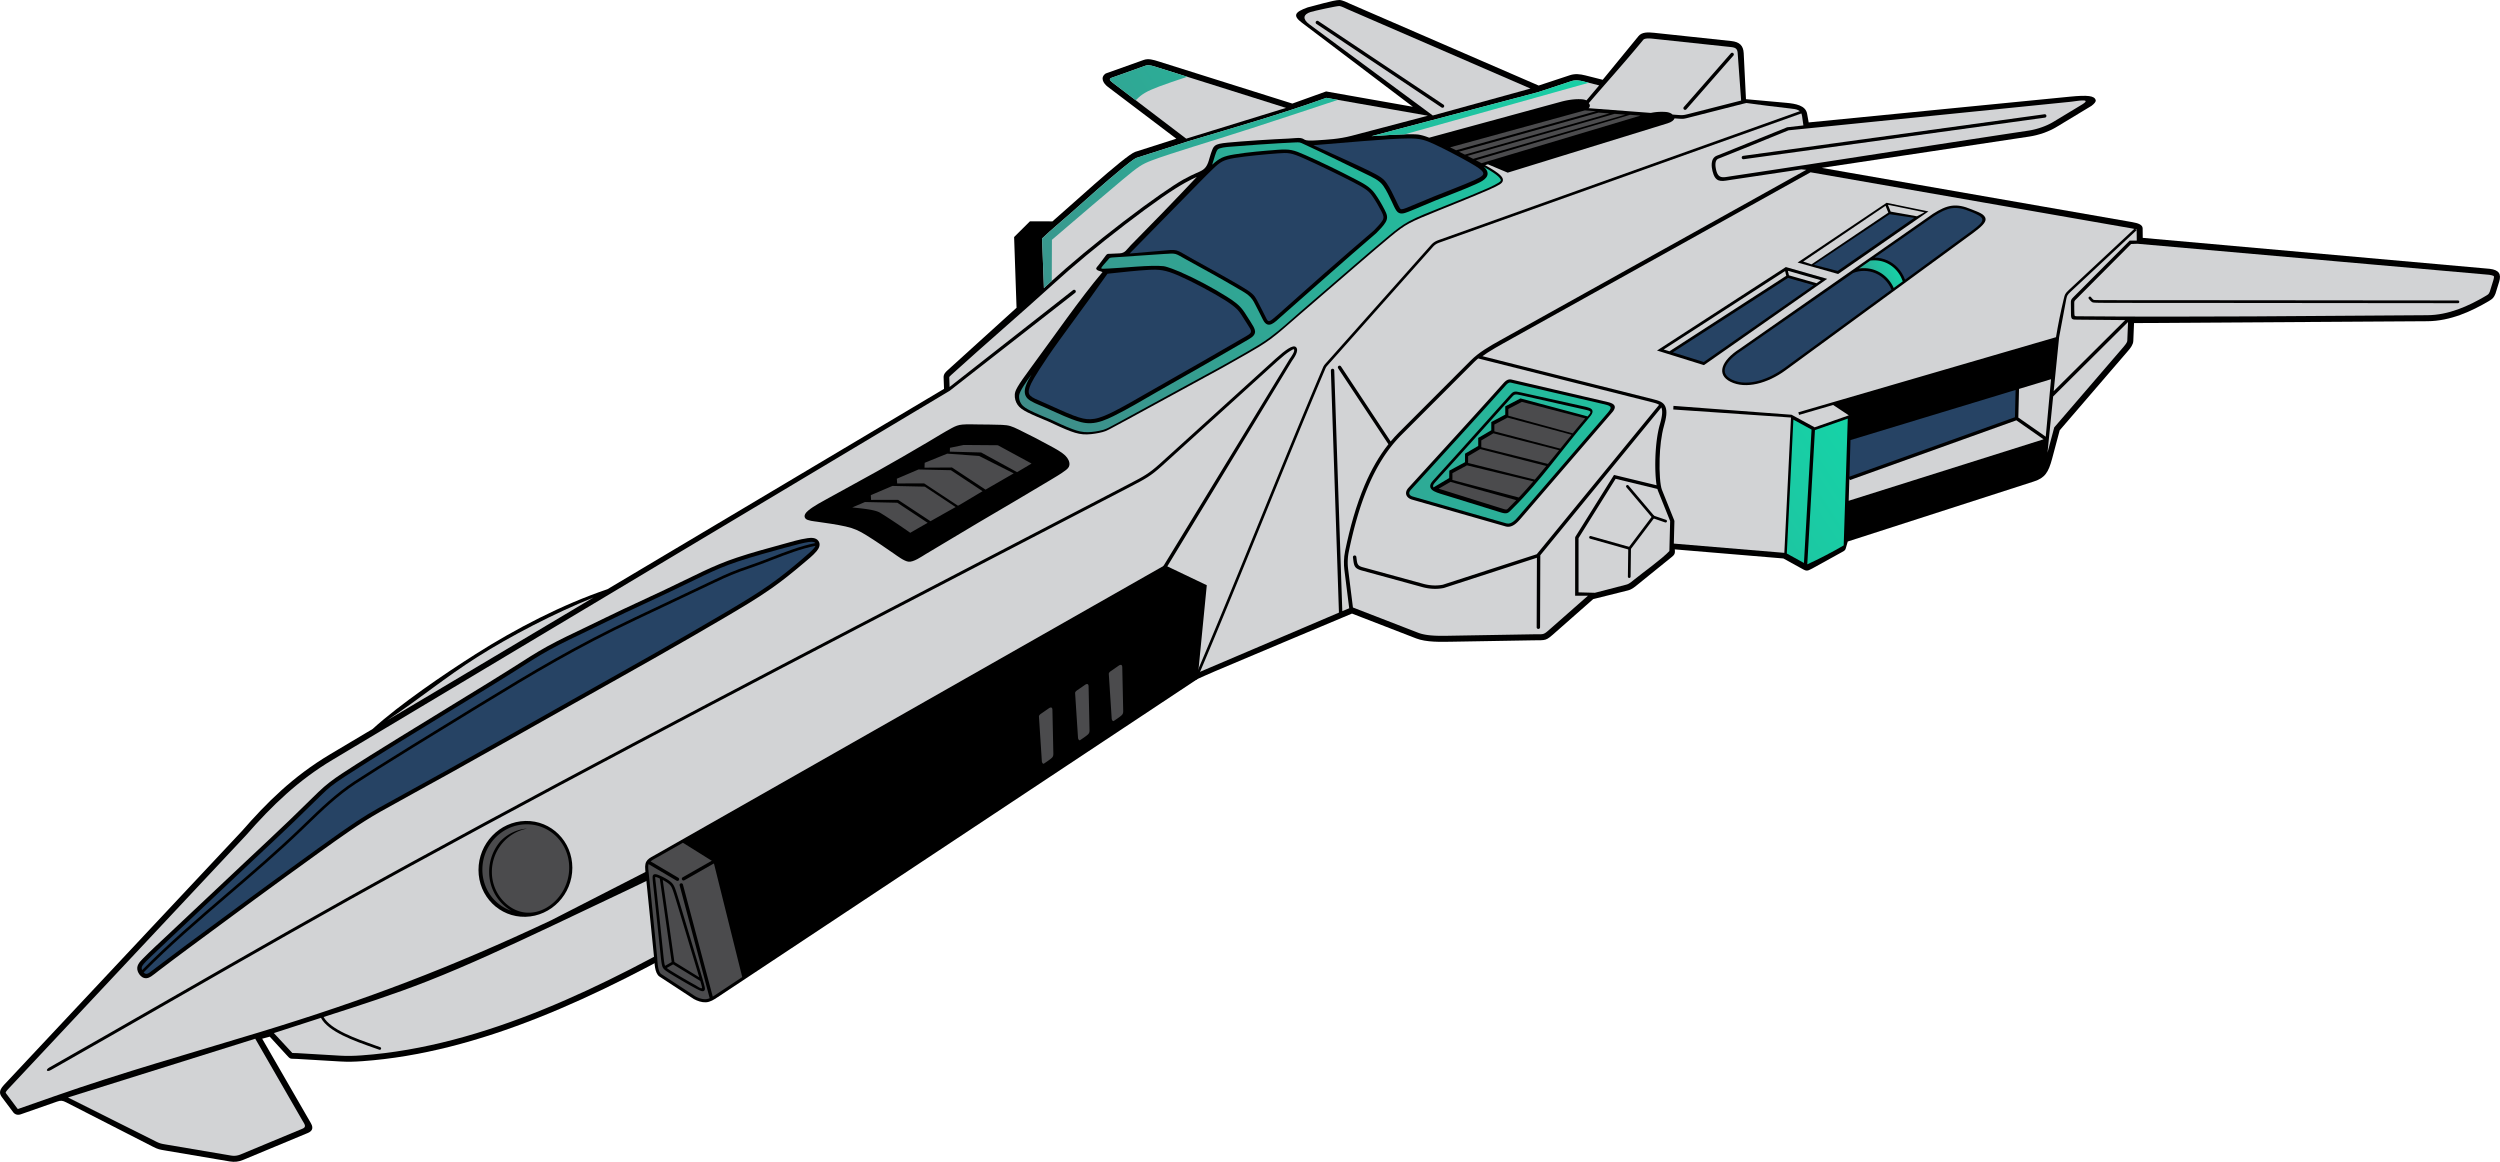 <svg xmlns="http://www.w3.org/2000/svg" xmlns:xlink="http://www.w3.org/1999/xlink" fill-rule="evenodd" class="shipSVG" clip-rule="evenodd" image-rendering="optimizeQuality" shape-rendering="geometricPrecision" text-rendering="geometricPrecision" viewBox="0 0 9312.17 4327.59">
    <defs>
        <style>
            .id5789-5{fill:#264364}.id5789-9{fill:none}.id5789-1{fill:#e6e7e8}.id5789-7{fill:#d2d3d5}.id5789-30,.id5789-8{fill:#4b4b4d}.id5789-0{fill:#000}.id5789-28{fill:#000;fill-rule:nonzero}.id5789-19{fill:url(#id5789-2)}
        </style>
        <linearGradient id="id5789-1" x1="6633.23" x2="7085.95" y1="1238.52" y2="972.99" gradientUnits="userSpaceOnUse">
            <stop offset="0" stop-color="rgb(127,32,90)"/>
            <stop offset="1" stop-color="rgb(15,222,172)"/>
        </linearGradient>
        <linearGradient id="id5789-0" x1="3869.75" x2="3963.74" y1="3253.87" y2="3124.27" gradientUnits="userSpaceOnUse">
            <stop offset="0" stop-color="#f41000"/>
            <stop offset=".651" stop-color="#a38400"/>
            <stop offset="1" stop-color="#51f800"/>
        </linearGradient>
        <linearGradient id="id5789-2" x1="836.06" x2="6586.21" y1="4164.34" y2="394.37" gradientUnits="userSpaceOnUse" xlink:href="#id5789-1"/>
        <linearGradient id="id5789-3" x1="1534.02" x2="3534.31" y1="2820.1" y2="1175.93" gradientUnits="userSpaceOnUse">
            <stop offset="0" stop-color="#fe3b00"/>
            <stop offset=".8" stop-color="#a89900"/>
            <stop offset="1" stop-color="#51f800"/>
        </linearGradient>
        <linearGradient id="id5789-4" x1="6131.01" x2="7433.11" y1="2949.29" y2="1305.74" gradientUnits="userSpaceOnUse">
            <stop offset="0" stop-color="#fe3b00"/>
            <stop offset=".4" stop-color="#a89900"/>
            <stop offset="1" stop-color="#51f800"/>
        </linearGradient>
        <linearGradient id="id5789-5" x1="1798.2" x2="4833.45" y1="1572.31" y2="542.8" gradientUnits="userSpaceOnUse" xlink:href="#id5789-0"/>
        <linearGradient id="id5789-6" x1="3388.22" x2="3821.43" y1="895.51" y2="582.68" gradientUnits="userSpaceOnUse">
            <stop offset="0" stop-color="#f41000"/>
            <stop offset=".478" stop-color="#a38400"/>
            <stop offset="1" stop-color="#51f800"/>
        </linearGradient>
        <linearGradient id="id5789-7" x1="6634.73" x2="7107.95" y1="3003.92" y2="1373.18" gradientUnits="userSpaceOnUse">
            <stop offset="0" stop-color="#fe3b00"/>
            <stop offset=".412" stop-color="#a89900"/>
            <stop offset="1" stop-color="#51f800"/>
        </linearGradient>
        <linearGradient id="id5789-8" x1="6508.57" x2="6916.31" y1="2056.82" y2="1956.83" gradientUnits="userSpaceOnUse">
            <stop offset="0" stop-color="#fe3b00"/>
            <stop offset=".231" stop-color="#a89900"/>
            <stop offset="1" stop-color="#51f800"/>
        </linearGradient>
        <linearGradient id="id5789-9" x1="2530.41" x2="4617.69" y1="2775.54" y2="881.66" gradientUnits="userSpaceOnUse">
            <stop offset="0" stop-color="#fe3b00"/>
            <stop offset=".671" stop-color="#a89900"/>
            <stop offset="1" stop-color="#51f800"/>
        </linearGradient>
        <linearGradient id="id5789-10" x1="4056.37" x2="4283.55" y1="667.9" y2="180.1" gradientUnits="userSpaceOnUse">
            <stop offset="0" stop-color="#f41000"/>
            <stop offset=".451" stop-color="#a38400"/>
            <stop offset="1" stop-color="#51f800"/>
        </linearGradient>
        <linearGradient id="id5789-11" x1="1872.47" x2="4326.46" y1="1328.64" y2="34.23" gradientUnits="userSpaceOnUse">
            <stop offset="0" stop-color="#f41000"/>
            <stop offset=".659" stop-color="#a38400"/>
            <stop offset="1" stop-color="#51f800"/>
        </linearGradient>
        <linearGradient id="id5789-12" x1="4543.11" x2="6849.19" y1="3594.73" y2="440.36" gradientUnits="userSpaceOnUse">
            <stop offset="0" stop-color="#fe3b00"/>
            <stop offset=".451" stop-color="#a89900"/>
            <stop offset="1" stop-color="#51f800"/>
        </linearGradient>
        <linearGradient id="id5789-13" x1="5369.58" x2="6556.4" y1="2285.04" y2="1600.81" gradientUnits="userSpaceOnUse">
            <stop offset="0" stop-color="#fe3b00"/>
            <stop offset=".149" stop-color="#a89900"/>
            <stop offset="1" stop-color="#51f800"/>
        </linearGradient>
        <linearGradient id="id5789-14" x1="4003.34" x2="5694.38" y1="3821.28" y2="546.44" gradientUnits="userSpaceOnUse">
            <stop offset="0" stop-color="#fe3b00"/>
            <stop offset=".659" stop-color="#a89900"/>
            <stop offset="1" stop-color="#51f800"/>
        </linearGradient>
        <linearGradient id="id5789-15" x1="6500.85" x2="7470.34" y1="2553.84" y2="937.61" gradientUnits="userSpaceOnUse" xlink:href="#id5789-13"/>
        <linearGradient id="id5789-16" x1="2100.9" x2="5726.6" y1="3538.65" y2="1535.61" gradientUnits="userSpaceOnUse">
            <stop offset="0" stop-color="#f41000"/>
            <stop offset=".6" stop-color="#a38400"/>
            <stop offset="1" stop-color="#51f800"/>
        </linearGradient>
        <linearGradient id="id5789-17" x1="4698.96" x2="6151.13" y1="2296.77" y2="712.8" gradientUnits="userSpaceOnUse">
            <stop offset="0" stop-color="#fe3b00"/>
            <stop offset=".278" stop-color="#a89900"/>
            <stop offset="1" stop-color="#51f800"/>
        </linearGradient>
        <linearGradient id="id5789-18" x1="3478.57" x2="4013.25" y1="3559.57" y2="2789.13" gradientUnits="userSpaceOnUse" xlink:href="#id5789-0"/>
        <linearGradient id="id5789-19" x1="5021.35" x2="5010.62" y1="3012.22" y2="1935.66" gradientUnits="userSpaceOnUse">
            <stop offset="0" stop-color="#f41000"/>
            <stop offset=".38" stop-color="#a38400"/>
            <stop offset="1" stop-color="#51f800"/>
        </linearGradient>
    </defs>
    <g id="CENTER_CANNON"/>
    <g id="HullBody">
        <path d="M4118.62 273.72l141.57-50.47c17.59-6.27 35.77-.59 56.41 5.9l497.17 156.66 125.76-45.24 323.32 57.19-412.73-312.59c-35.83-27.14-28.2-39.86 20.76-57.64 24.31-5.66 96.93-27.54 117.94-27.54 12.02 0 31.45 10.38 40.19 14.17l702.27 304.46 116.44-38.52c18.73-6.19 37.14-4.42 57.63.75l64.58 16.3L6103.4 134.3c12.21-14.89 34.08-14.68 57.91-12.14l287.11 30.63c31.06 3.31 45.27 16.86 46.65 45.4l8.46 171.26 150.05 13.54c34.98 3.15 71.99 9.88 77.52 40.15l6 32.85 972.83-95.87c66.92-6.59 91.85-3.53 96.25 12.95 1.5 5.63-4.88 12.96-15.65 21.23l-128.71 77.76c-29.24 18.21-68.87 31.55-102.66 36.64l-773.41 116.66 1156.01 201.91c22.57 3.94 39.2 9.5 39.35 23.61l.37 35.12 1292.35 115.28c34.8 4.19 44.05 19.79 35.22 48.25l-13.74 44.26c-5.62 14.12-10.33 19.12-23.4 26.88-65.27 38.78-144.54 75.3-230.15 75.84L7949 1203.47l-2.74 66.52c-.56 13.61-10.09 25.91-18.98 36.24l-255.22 296.61-28.05 105.12c-13.76 51.57-26.84 72.16-67.92 85.41l-693.45 223.69-4.96 17.25c-4.46 15.53-3.13 14.74-17.21 22.52l-109.38 60.4c-22.09 12.19-22.84 10.09-45.28-2.3l-62.87-34.72-404.66-33.87c2.27 16.45-1.91 20.85-12.96 29.79l-122.49 99.07c-12.32 9.97-23.48 20.18-38.97 24.04l-129.39 32.33-140.88 123.98c-36.7 32.62-33.11 28.97-82.89 29.53l-302.49 5.21c-41.65.71-95.35 2.38-133.31-12.32l-238.93-92.5c-165.84 70.09-340.81 142.65-510.44 214.92-50.14 21.36-99.09 44.85-148.11 65.57l-1712.44 896.42c-443.74 255.28-882.55 459.39-1315.15 490.36-29.38 2.1-53.11 2.87-82.38 1.13l-160.54-9.55c-28.67-1.71-23.07 3.45-41.98-17.21l-60.1-65.64-28.26 7.51 181.54 314.89c11.96 20.74 1.75 30.82-11.93 36.51l-240.99 100.3c-15.41 6.41-31.12 8.62-49.19 5.55l-238.5-40.43c-23.41-3.97-27.84-4.21-49-15.02l-321.94-164.65c-13.49-6.95-20.08-7.74-34.18-2.8l-135.04 47.32c-12.06 4.22-22.17.42-28.48-8.02l-40.85-54.61c-8.97-12.01-14.64-23.98 6.94-47.01l886.15-945.4c91.38-104.61 189.36-203.18 329.11-286.36l157.46-93.73c101.82-92.28 267.54-205.26 383.8-278.94 150.74-95.54 321.82-184.4 491.2-241.9l1253.67-746.24-1.56-43.07c-.43-12.18 8.26-20.24 14.53-25.93l257.15-233.04-9.06-263.47 59.04-58.59 83.79.25c43.54-36.61 271.75-247.26 308.49-259.01l152.85-48.91-254.72-192.94c-17.89-13.56-29.83-35.26-8.24-50.02z" class="id5789-0"/>
        <path d="M7032.27 762.8l10.2 25.44 97.85 17.41 28.15-14.8zM6663.58 1025.58l102.39 29.25-.13.47 16.55-11.56-122.84-35.1zM7033.68 792.07l-10.29-25.64-306.72 207.84 30.85 10.43zM6218.39 1308.55l435.14-281.21-4.23-17.8-452.34 292.32zM1441.42 2683.52c132.23-87.93 213.69-158.29 336.77-236.3 122.22-77.46 286.02-162.67 432.57-221.64l-769.34 457.94zM5020.09 34.72c-6.43-2.79-24.76-12.17-31.27-12.32-10.73 0-93.29 18.03-107.3 22.43-27.45 8.62-30.81 26.21-4.39 45.72l459.83 339.67 363.89-100.36L5020.1 34.71zM9041.61 1174.11c78.3-.5 152.67-33.37 218.85-72.7 8.43-5.01 10.2-6.46 13.71-15.13l13.47-43.4c.71-2.3 3.12-11.4 1.77-13.76-1.7-3.02-15.35-5.25-17.59-5.54l-1310.1-115.59-23.67.94-205.8 206.69c-5.94 5.96-5.93 7.15-5.9 14.47.01 5.3-.09 37.11.5 38.85 0 9.05 1.91 9.06 10.65 9.09 434.33 3.89 868.57-1.14 1304.11-3.92z" class="id5789-7"/>
        <path d="M7626.65 1686.07l25.07-93.95 258.56-300.5c4.4-5.11 13.29-15.55 13.58-22.55l2.87-69.61-279 277.3-21.09 209.31zm289.28-493.77l-178.46-1.6c-19.17-.05-23.36-.09-23.36-21.76-.16-12.93-.42-25.87-.44-38.8-.04-11.88-.05-13.8 9.58-23.47l209.51-210.41 26.41-.01-.43-41.56c-1.29-.61-2.94-1.19-4.75-1.74l4.35 4.63-245.91 229.68c-12.19 11.5-12.69 13.63-15.64 26.05l-26.86 143.04-20.2 200.53 266.2-264.57z" class="id5789-7"/>
        <path d="M6234.8 2024.81l411.63 34.46 24.76-504.02-438.44-29.94.67-13.49 439.98 33.07 85.82 46.81 127.44-44.59-58.34-38.61-126.99 37.02-2.82-9.74 959.81-279.77c7.73-46.71 17.25-94.44 29.27-144.08 3.68-15.56 4.31-18.22 19.32-32.39l242.99-226.93c-3.64-.82-7.01-1.44-8.82-1.75L6744.06 641.78l-1146.13 638.07c-19.59 10.91-38.89 21.81-56.85 33.6-6.54 4.3-12.93 8.73-19.12 13.33l634.53 159.94c11.21 2.82 20.67 5.29 28.42 9.15 8.51 4.23 14.77 10 18.54 19.2 3.57 8.68 4.43 19.01 3.22 31.14-1.16 11.6-4.2 24.89-8.55 40.03-10.04 34.92-14.91 80.09-16.21 122.07-1.64 52.83 2.24 100.27 8.46 115.75l46.14 114.69.45 2.51-2.18 83.57zm244.49-724.87c-66.45 42.47-88.37 95.09-32.81 122.41 55.56 27.32 136.52 6.66 204.25-42.93l699.28-511.96c31.74-23.24 46.58-38.82 46.01-50.77-.91-19.35-28.81-27.13-52.85-37.09-56.87-23.57-89.43-17.53-143.34 16.92l-720.54 503.41zm174.93-304.61l151.73 43.36c-152.62 106.54-306.45 214.85-459.07 321.38-58.21-18.23-116.48-36.34-174.73-54.48 159.5-103.1 320.29-207.88 479.86-310.88l2.21.63zm375.15-239.52l153.8 31.67c-112.15 77.71-224.42 155.27-336.45 233.14-50.28-14.33-100.63-28.48-150.95-42.71 110.52-74.17 220.98-148.4 331.53-222.53l2.08.42z" class="id5789-7"/>
        <path d="M5940.86 2208.06l117.54-30.55c11-2.74 21.74-12.79 30.32-19.72 34.79-28.15 101.63-75.5 129.44-105.26l2.91-111.77-45.65-113.49c-.68-1.69-1.33-3.71-1.96-6.02l-155.54-37.71-138.05 220.9v201.97l60.99 1.66z" class="id5789-7"/>
        <path d="M5039.53 2262.82l243.44 94.25c34.83 13.49 87.56 11.46 124.83 10.82l302.49-5.21c43.4-.75 36.08 4.56 68.47-23.94l135.91-119.6h-47.53v-216.51l.97-3.36 143.88-230.22 158.64 38.46c-3.82-23.69-5.81-61.06-4.57-101.06 1.34-42.99 6.34-89.29 16.66-125.2 4.19-14.57 7.09-27.15 8.15-37.79 1.01-10.11.39-18.45-2.32-25.08l-.25-.6-450.81 550.4-.95 268.28a6.349 6.349 0 0 1-6.39 6.29c-3.49-.02-6.31-2.89-6.29-6.39l.92-258.76-346.54 112.53-.72.17c-13.51 2.72-27.03 3.58-40.3 2.9-14.3-.73-28.34-3.22-41.81-7.05l-223.78-61.31c-26.95-7.64-28.13-17.19-31.44-43.97l-.6-4.76c-.42-3.48 2.06-6.66 5.54-7.08 3.48-.42 6.66 2.06 7.08 5.54l.6 4.76c2.55 20.61 3.46 27.96 22.24 33.28l223.78 61.31c12.63 3.59 25.74 5.93 39.02 6.6 12.12.62 24.43-.13 36.67-2.56l349.57-113.51 455.81-556.5a35.37 35.37 0 0 0-3.84-2.21c-6.6-3.29-15.4-5.58-25.84-8.2l-644.08-162.34c-6.06 5.04-11.89 10.29-17.42 15.83l-268.43 268.78c-52.39 52.45-92.35 117.5-123.71 191.02-31.47 73.8-54.29 156.18-72.3 242.99a202.141 202.141 0 0 0-4.16 35.8c-.28 11.08.39 21.45 1.56 30.85l17.84 142.37zm590.76-849l357.58 83.53c20.2 4.72 37.53 12.93 19.63 36.04l-341.48 396.59c-13.5 15.68-32.99 37.96-57.95 30.81l-348.43-99.85c-19.9-5.7-31.45-23.98-12.98-44.27 117.99-129.51 236.55-258.58 353.33-389.14 8.49-9.5 17.66-16.65 30.3-13.7zM7555.81 486.53c31.2-4.7 67.33-16.8 94.42-33.66l103.08-62.27c43.47-26.26-15.91-13.91-43.21-11.22L6662.14 485.44c-86.96 35.22-173.79 71.11-261.07 105.5-7.37 2.9-10.28 9.88-11.04 17.49-.89 8.87.95 18.64 2.49 25.1 7.36 30.78 23.3 28.16 46.31 24.37l8.81-1.41c359.97-53.77 724.71-112.11 1108.18-169.95zM6485.5 374.5l-12.81-175.2c-.92-18.62-8.63-22.3-26.65-24.22l-287.11-30.63c-8.46-.9-31.87-3.67-38.2 4.07-69.27 84.52-135.07 156.58-202.8 235.93 5.22 5.58 5.84 12.49-.48 18.52l231.73 17.61c18.03-3.65 36.27-4.87 54.97-3.56 11.56.81 20.72 4.62 25.74 9.69l16.29 1.24c21.98 1.66 23.94 1.56 45.3-3.9l194.02-49.55zM253.2 4087.94l325.47 162.89c17.44 8.91 23.41 9.63 42.54 12.88l238.49 40.43c13.12 2.22 24.62.94 36.84-4.15l229.59-95.55c17.48-7.28 7.9-17.38-1.28-33.32l-174.08-301.98-697.59 218.8zM5909.48 373.83l47.14-55.78-58.13-14.68c-14.93-3.77-30.17-6.14-45.11-1.2l-124.55 41.2-620.02 163.88c81.65-5.75 156.15-9.61 178.11-5.31 10 1.96 20.34 4.65 36.42 10.95l490.26-133.67c25-6.81 52.56-11.23 78.54-9.42 6.54.46 12.4 1.9 17.34 4.02z" class="id5789-7"/>
        <path d="M3542.99 1396.84c-1.38 1.25-7.27 6.45-7.19 8.52l1.3 36 459.96-360.73c2.76-2.15 6.75-1.66 8.9 1.09 2.15 2.75 1.66 6.75-1.09 8.9l-467.26 364.91L1240.3 2829.3c-128.27 76.35-226.2 170.23-323.7 281.85l-.53.58-886.14 945.4c-1.99 2.12-8.59 9.56-8.89 12.7.31 1.34 2.73 4.48 3.54 5.57l40.85 54.61c.15.19.49.64.72.75.54.13 1.92-.29 2.4-.46l135.04-47.32c251.14-88.06 507.58-160.21 764.9-238.64 393.83-120.03 711.58-241.01 1084.13-416.25L4199.03 2329.1l604.09-990.88c7.07-9.96 22.27-31.41 16.44-37.21-.98-.97-6.09 1.37-15.72 7.51-11.05 7.04-26.16 19.03-45.55 36.63l-430.19 390.26c-41.99 38.07-63.55 49.3-112.89 74.99l-1.45.76c-153.89 80.13-307.11 159.75-459.74 239.06-750.36 389.91-1486.84 772.62-2221.78 1174.43-299.8 163.91-596.95 334.38-894.77 505.22-147.9 84.83-295.95 169.78-447.64 255.76-15.74 8.93-21.8-.49-5.69-9.61 147.83-83.8 297.91-169.9 447.78-255.86 297.25-170.52 593.82-340.66 894.99-505.31 736.13-402.46 1472.1-784.9 2221.95-1174.55 152.63-79.31 305.85-158.94 459.73-239.06l1.46-.76c48.53-25.27 69.74-36.32 110.54-73.32l430.18-390.26c19.92-18.05 35.54-30.43 47.08-37.78 14.74-9.4 24.56-11.01 29.58-6.02 6.47 6.44 4.55 16.66-.02 26.76-4.28 9.46-10.9 18.81-15.15 24.8l-602.99 993.83-1.84 1.66c-735.15 419.9-1376.86 744.38-2147.45 1106.83-160.57 75.53-312.06 146.79-468.11 208.09-124.38 48.85-252.41 90.2-386.53 133.16 25.97 47.15 119.62 80.18 191.32 105.46l19.62 6.94c2.64.94 4.02 3.86 3.08 6.5-.94 2.64-3.86 4.02-6.5 3.08l-19.58-6.94c-74.06-26.11-170.96-60.29-197.74-111.91l-6.03 1.93c-55.32 17.71-111.7 35.77-169.36 54.81l59.93 64.66c2.26 2.46 5.88 6.84 8.76 9.51 5.47.46 12.72.15 18.03.46l160.54 9.55c26.93 1.6 52.57.81 79.45-1.12 456.95-32.72 914.38-262.39 1305.57-487.43l.78-.43 1713.27-896.84.85-.36c206.94-87.46 413.2-176.55 620.06-264.2l-30.06-901.46c-.11-3.68 2.64-6.78 6.14-6.92 3.5-.14 6.43 2.72 6.54 6.4l29.9 896.68 25.7-10.87-17.91-142.94c-1.22-9.8-1.92-20.74-1.61-32.68.3-11.89 1.62-24.67 4.4-38.08 18.17-87.54 41.22-170.7 73.06-245.37 23.88-56 52.71-107.23 88.12-151.93l-.02-.02-187.27-282.92c-1.93-2.92-1.13-6.87 1.79-8.8 2.92-1.93 6.87-1.13 8.8 1.79l185.09 279.63c9.49-11.38 19.44-22.3 29.87-32.75l268.44-268.77c15.3-15.32 32.67-28.55 51.21-40.73 18.43-12.1 37.9-23.11 57.65-34.1l1141.05-635.42-18.67-1.81-261.49 39.05-8.62 1.37c-29.87 4.91-50.57 8.32-60.68-33.97-1.76-7.39-3.85-18.63-2.78-29.27 1.2-11.92 6.17-23.01 19.05-28.08l20.33-8.01 241.29-97.72 60.7-6.98-4.76-33.87c-3.45-24.58-19.3-26.39-44.21-29.15-54.37-6.02-108.69-13.08-164.32-20.51l-211.5 53.95c-20.69 5.28-20.69 5.94-41.74 4.34l-13.36-1.02c-2.57 6.97-10.64 13.74-25.68 18.39l-595.78 183.86-73.68-31.02-10.49 3.11c7.19 3.98 13.85 7.78 19.78 11.31 44.13 26.27 48.17 37.95 46.15 46.93-2.02 8.98-10.11 15.27-55.13 34.92-45.02 19.64-126.98 52.65-183 75.34-56.02 22.67-86.11 35.03-110.03 47.94-23.91 12.91-41.65 26.38-70.95 50.63-29.31 24.25-70.17 59.28-131.7 112.16-61.53 52.88-143.71 123.61-199.51 172.11-55.8 48.5-85.21 74.78-114.29 96.22-29.08 21.44-57.82 38.06-87.91 55.24-30.09 17.17-61.52 34.91-92.96 52.65-139.22 75.89-278.44 151.79-351.3 191.54-72.87 39.74-79.37 43.33-94.19 47.26-14.82 3.93-37.95 8.2-58.05 8.65-20.1.45-37.17-2.92-60.85-11.68-23.69-8.76-54-22.91-84.32-37.05-28.07-11.67-56.14-23.35-75.56-33.12-19.43-9.76-30.2-17.63-37.61-28.4-7.41-10.78-11.45-24.48-10.44-38.51 1.01-14.03 7.07-28.41 62.48-103.17 78.74-106.25 181.59-255.4 264.32-352.79l-17.45-6.06c-11.89-7.32-4.3-10.57 4.16-21.8l25.53-33.91c5.91-7.21 6.4-5.82 15.86-6.25l35.69-1.66c20.78-.96 25.86-14.28 40.61-29.39 24.27-24.83 71.21-72.21 120.61-123.18 47.33-48.85 96.93-100.98 126.08-132.12-10.62 4.78-24.19 10.98-43.86 21.99-20.65 11.55-47.88 28.34-85.16 54.14-37.95 26.25-86.45 61.95-137.22 100.86-49.39 37.86-100.74 78.6-146.35 116.47-46.45 38.55-87.19 74.3-125.08 108.64-125.23 113.48-248.43 218.95-377.26 335.7zM532.48 3570.5c29.38-30.03 60.6-58.21 91.14-87.04 97.35-91.91 194.86-183.66 292.45-275.33 54.68-51.37 109.68-102.42 163.73-154.47 35.61-34.29 70.65-69.17 106.18-103.54 27.67-26.78 54.91-47.14 86.99-68.25 71.1-46.78 143.61-91.33 215.99-136.09 82.15-50.79 164.56-101.15 246.95-151.55 57.63-35.26 115.35-70.39 172.41-106.59 43.14-27.37 85.85-55.48 130.67-80.09 48.09-26.39 97.88-49.51 147.31-73.25 45.2-21.71 90.15-43.95 135.5-65.38 51.84-24.5 104.05-48.2 155.87-72.75 46.3-21.94 92.19-44.73 138.48-66.69 41.92-19.88 84.32-37.74 128.38-52.4 56.05-18.64 113.08-34.28 170.07-49.76 30.63-8.32 62.3-18.37 93.75-22.73 13.92-1.93 31.06-2.55 40.18 10.38 9.03 12.83 2.56 26.89-6.28 37.57-14.55 17.58-34.87 33.2-52.29 48-37.68 31.99-76.16 63.02-116.65 91.4-56.63 39.71-116.42 74.75-176 109.79-81.29 47.8-162.97 94.92-244.96 141.52-103.14 58.62-206.73 116.43-310.09 174.67-154.3 86.93-308.33 174.33-463.02 260.56-87.05 48.54-174.88 95.67-261.71 144.63-78.44 44.24-151.32 96.96-224.3 149.49-164.44 118.37-327.65 238.42-490.28 359.26-37.6 27.94-75.17 55.93-112.4 84.37-9.15 6.99-17.98 14.56-27.65 20.86-10.52 6.86-22.06 9.53-33.28 2.38-7.53-4.81-13.81-13.67-16.65-22.09-3.08-9.14-2.06-17.84 2.55-26.26 4.22-7.69 10.86-14.4 16.96-20.63zm1424.63-512.55c96.55-2.17 174.81 76 174.81 174.59s-78.26 180.26-174.81 182.43c-96.55 2.16-174.81-76-174.81-174.59 0-98.58 78.26-180.26 174.81-182.43zm1129.26-1202.89c60.32-33.56 121.18-66.11 181.41-99.86 63.56-35.61 126.65-72.14 189.41-109.15 28.97-17.07 58.42-35.65 87.99-51.53 13.97-7.51 24.04-11.75 39.8-13.09 18.84-1.59 39.55-.65 58.5-.42 29.29.36 58.76.42 88.02 1.52 27.25 1.03 37.78 5.51 62.77 17.54 39.41 18.97 78.93 39.64 117.33 60.6 17.77 9.7 44.07 23.33 58.09 38.17 8.28 8.76 15.39 20.91 13.72 33.42-1.22 9.07-7.87 14.7-14.76 19.93-17.29 13.15-38.51 25.32-57.11 36.56-88.9 53.7-178.94 105.8-268.35 158.69-65.17 38.55-130.08 77.48-194.96 116.51-15.31 9.21-45.63 30.69-64.31 28.3-16.46-2.1-41.37-21.24-54.9-30.56-33.27-22.92-66.87-46.25-101.2-67.53-27.53-17.07-46.06-25.91-77.68-33.03-34.83-7.83-71.2-12.64-106.56-17.79-9.98-1.45-36.08-3.55-43.1-11.64-9.42-10.87 2.01-23.22 10.34-30.15 20.4-16.96 52.39-33.61 75.56-46.5z" class="id5789-7"/>
        <path d="M4428.13 525.66l-193.83 62.03c-11.77 4.35-44.54 31.59-54.94 40.05-32.96 26.82-65.17 54.82-97.1 82.85-30.3 26.6-60.39 53.44-90.47 80.3-37.6 33.57-74.37 63-110.26 97.37l6.91 184.75c7.64-7.02 15.4-14.1 23.31-21.27 38.02-34.45 78.9-70.32 125.48-108.99 46.05-38.23 97.51-79.08 146.74-116.81 50.78-38.91 99.46-74.73 137.72-101.21 37.82-26.18 65.18-44.24 85.99-55.89 20.88-11.68 35.19-18.13 46.35-23.13 22.32-9.96 35.99-13.96 45.76-39.35 4.49-11.67 5.97-21.56 10.56-34.23 10.74-29.62 9.7-35.54 61.85-40.77 52.15-5.23 174.91-13.1 226.11-15.1 18.28-.71 36.06-3.43 45.73-2.03 20.72 3.01 4.15 12.59 62.61 8.42 35.87-2.56 79.61-4.07 128.26-16.89L5318.66 431l-378.54-66.54c-170.42 61.31-336.59 108.63-511.84 161.19l-.05-.04-.12.04zM4145.6 308.89l272.86 207.62 371.76-114.62-480.35-151.36c-11.45-3.61-30.18-10.44-42.16-6.17l-124.58 44.41c-11.92 4.25-13.09 8.34 2.47 20.13zM7620.15 1626.69l19.68-214.2-119.24 36.19-2.56 106.68zM6888.59 1782.28l-2.48 83.02 725.75-228.93-101.2-70.69-619.93 222.57z" class="id5789-7"/>
        <path d="M6892.88 1639.22l-4.08 136.26 616.57-221.37 2.44-101.55zM7038.85 797.92l-282.38 188.55 88.64 22.72 285.17-197.72zM6660.13 1035.17l-429.1 277.31 115.22 35.93 409.35-285.96zM7095.96 1041.88l248.72-182.1c55.21-40.42 51.25-48.48-4.9-71.74-55.41-22.97-84.99-15.65-134.52 16.01l-222.5 155.44c33.13.32 63.12 14.28 84.88 36.67 12.44 12.8 22.19 28.36 28.32 45.72zM6484.48 1307.62c-34.33 21.94-95.54 75.8-33.72 106.21 61.33 30.16 144.18-5.14 194.64-42.09l400.02-292.87c-5.65-13.63-13.77-25.91-23.79-36.23-20.15-20.74-48.01-33.57-78.76-33.57-6.9 0-13.74.65-20.41 1.93-6.75 1.3-13.37 3.23-19.74 5.76l-418.24 290.84zM2371.22 2307.76c-110.33 52.14-204.61 101.57-297.06 153.72-92.22 52.03-183.26 107.15-286.9 170.55l-24.82 15.18c-67.76 41.44-147.47 90.2-222.05 136.31-45.49 28.12-90.29 56.01-129.61 80.79-34.38 21.66-64.15 40.67-85.89 54.98-67.48 44.39-124.08 99.09-181.82 154.9l-17.18 16.59c-87.85 84.6-181.36 164.75-274.16 244.28-110.19 94.44-219.39 188.05-316.73 287.08 1.32 1.47 2.74 2.74 4.21 3.67 4.49 2.87 9.32 2.53 16.73-2.3 7.41-4.82 17.4-14.14 139.28-104.69 121.87-90.55 355.62-262.33 490.47-359.39 134.84-97.06 170.77-119.41 225.73-150.39 54.95-30.98 128.95-70.62 261.77-144.67 132.81-74.04 324.47-182.5 462.96-260.53 138.49-78.03 223.82-125.64 310.04-174.64 86.23-49 173.35-99.41 244.76-141.41 71.4-41.98 127.09-75.56 174.98-109.13 47.89-33.57 87.96-67.14 115.53-90.54 27.56-23.41 42.6-36.66 50.41-46.09 2.84-3.43 4.72-6.36 5.83-8.89-54.6 10.84-108.7 31.88-161.83 52.54-28.25 10.98-56.24 21.87-84.18 31.16-25.62 8.53-47.09 16.63-67.22 25-20.1 8.35-38.73 16.94-58.85 26.49l-147.16 69.77-147.22 69.67zM3901.22 1331.28c-48.39 72.16-60.07 94.39-65.68 110.11-5.61 15.72-5.16 24.93 2.59 32.67 7.74 7.75 22.79 14.03 51.98 26.49 29.19 12.46 77.91 35.81 107.66 46.93 29.75 11.11 45.92 14.7 64.44 14.03 18.52-.67 39.41-5.61 78.81-24.92 39.41-19.31 97.34-53 158.65-88.13 61.29-35.14 125.97-71.75 184.2-105.09 58.23-33.34 110.03-63.43 139.22-80.37 11.21-6.51 16.06-9.34 21.88-12.71 23.04-13.37 16.63-18.06.62-43.73-7.07-11.34-12.21-19.59-21.88-34.3-9.67-14.7-18.66-27.5-62.07-54.78-43.42-27.28-121.27-69.04-171.46-90.82-50.19-21.78-72.71-23.59-112.26-21.42-39.55 2.16-96.12 8.28-152.7 14.41-85.11 122.09-175.61 239.47-224 311.63z" class="id5789-5"/>
        <path d="M4207.72 944.41c39.69-3.44 79.39-6.87 107.9-9.34 78.69-6.81 55.85-9.52 126.81 29.62 46.81 25.82 132.05 72.83 177.59 99.82 45.53 26.99 51.37 33.95 62.04 53.37 10.67 19.42 26.16 51.3 34.47 67.47 8.31 16.17 9.43 16.62 44.91-14.59 35.48-31.22 105.32-94.09 170.32-151.35 65-57.26 125.18-108.9 185.36-160.55 13.47-13.92 26.95-27.84 32.78-38.17 5.84-10.33 4.04-17.07-4.15-33.13-8.2-16.05-22.79-41.43-34.8-58.27-12.01-16.84-21.44-25.15-69.83-50.41-48.39-25.26-135.74-67.47-184.02-88.81-48.27-21.33-57.48-21.78-99.13-18.64-41.65 3.14-115.76 9.88-158.42 16.95-42.66 7.07-53.89 14.49-80.95 40.3-27.06 25.82-69.94 70.06-124.39 125.75-54.45 55.68-120.47 122.83-186.48 189.96zM4892.06 540.92c79.38 35.7 158.76 71.4 204.34 93.69 45.58 22.29 57.38 31.16 69.56 48.79s24.75 44.01 33 61.47c8.26 17.46 12.18 25.99 15.55 30.77 3.37 4.77 6.18 5.78 25.27-1.63s54.45-23.24 103.68-43.08c49.23-19.84 112.32-43.7 146.11-58.94 33.79-15.24 38.28-21.86 34.29-29.94-3.98-8.08-16.45-17.63-51.17-37.36-34.71-19.73-91.69-49.66-128.94-66.97-37.25-17.32-54.75-22.03-96.32-21.98-41.56.05-107.18 4.87-170.42 9.87-63.23 4.99-124.09 10.16-184.94 15.32zM2069.19 2452.66c92.86-52.38 187.37-101.94 297.69-154.08l147.22-69.67 147.16-69.77c20.34-9.65 39.14-18.31 59.29-26.69 20.11-8.37 41.76-16.53 67.93-25.23 27.41-9.12 55.43-20.02 83.7-31 54.07-21.03 109.14-42.44 165.12-53.35-2.86-3.9-9.07-6.18-25.5-3.9-16.62 2.3-43.68 9.26-91.84 22.34-48.17 13.08-117.44 32.28-169.25 49.51-51.82 17.23-86.17 32.5-126.65 51.71-40.48 19.2-87.07 42.32-138.49 66.69-51.42 24.36-107.67 49.96-155.89 72.75-48.23 22.79-88.42 42.77-135.4 65.34-46.99 22.57-100.76 47.72-146.57 72.87-45.81 25.15-83.64 50.3-129.84 79.6-46.2 29.3-100.77 62.76-172.62 106.71-71.86 43.96-161.01 98.41-246.89 151.51-85.89 53.11-168.53 104.87-215.62 135.85-47.1 30.99-58.67 41.21-84.77 66.47-26.1 25.26-66.74 65.56-106.21 103.57-39.47 38.01-77.75 73.71-163.87 154.6-86.11 80.9-220.06 206.98-292.42 275.3-72.36 68.32-83.13 78.87-90.71 86.61-7.58 7.75-11.96 12.69-14.49 17.3-2.53 4.6-3.2 8.86-1.46 14.03.18.53.39 1.06.61 1.61 97.24-98.73 205.99-191.94 315.71-285.99 92.68-79.43 186.08-159.48 273.72-243.88l17.18-16.59c58.05-56.1 114.95-111.09 183.28-156.05 22.24-14.63 52.01-33.66 86.06-55.1 38.74-24.41 83.64-52.36 129.69-80.83 77.89-48.16 155.83-95.83 222.08-136.35l24.83-15.18c103.27-63.17 194.13-118.19 287.22-170.7z" class="id5789-5"/>
        <path d="M1958.48 3070.55c89.31-2 161.7 70.3 161.7 161.5 0 128.38-143.5 225.87-242.11 127.48-27.56-27.51-44.93-65.71-45.88-108.4l-.02-3.75c0-39.21 13.89-75.85 37.24-104.47 23.33-28.61 56.14-49.26 93.96-56.49-52.71 3.17-90.5 36.18-101.84 50.08-24.79 30.41-39.54 69.3-39.52 110.92l.04 3.91c1.02 45.44 19.51 86.11 48.86 115.4a162.806 162.806 0 0 0 33.94 25.96c-62.95-21.18-108.09-81.39-108.09-153.4 0-91.19 72.4-166.75 161.71-168.75zM5566.32 1581.44l49.18-25.93 238.46 63.95c-13.08 16.02-26.07 32.1-39.09 48.15l-2.84 3.5-245.71-64.41v-25.26zm-207.4 238.91l43.87-25.43 245.07 68.15c-8.56 8.87-17.38 17.47-25.91 26.35-8.42 8.78-8.82 10.43-20.95 6.66l-242.08-75.74zm51.15-57.81l54.2-29.19 247.02 59.81c-17.62 20.43-35.56 40.52-53.96 59.98l-247.26-65.34v-25.26zm58.44-63.33l44.99-26.53 246.08 62.95c-14.02 17.06-28.18 34.07-42.56 50.87l-248.51-62.03v-25.26zm49.14-58.65l44.99-26.53 244.64 62.95c-13.72 16.94-27.52 34-41.45 51.02l-248.19-62.17v-25.26zm100.71-117.39l50.36-26.27 236 61.62-1.33 1.56c-15.26 17.84-30.25 35.92-45.13 54.1l-239.9-65.75v-25.26zM3174.43 1890.21l47.48-20.24 120.59 2.7 112.91 74.76a8162.28 8162.28 0 0 0-64.83 37.22c-4.11-2.92-8.18-5.89-12.34-8.75-32.82-22.61-65.65-44.86-99.61-65.75-20.16-12.4-71.07-16.36-104.19-19.95zm291.46 51.27c31.19-17.7 62.46-35.25 93.74-52.79l-114.74-75.97-120.59-2.7-80.67 34.38 1.11 17.66 100.62-.14 120.52 79.56zm102.48-57.69l14.42-8.08 77.16-46.13-118.05-78.17-120.59-2.7-80.67 34.38 1.11 17.66 100.62-.14 126 83.17zm220.16-125.16c18.01-10.55 35.97-21.2 53.87-31.96l-125.54-68.19-127.12-1.03-51.2 10.59-.56 14.3 116.58 3.08 133.97 73.2zm-242.43-17.29l-102.44.63.71-18.15 83.87-34.02 118.9 8.59 128.76 64.86-104.9 60.56-124.9-82.47zM5401.3 548.83l502.26-137.72 41.46 3.14-521.4 145.48c-7.67-3.76-15.15-7.41-22.32-10.9zM5434.43 565.06l519.93-145.64 40.44 3.08-538.39 153.48c-7.36-3.68-14.73-7.34-21.98-10.92zM5465.92 580.74l548.49-156.77 39.65 3.01-566.6 164.71c-7.07-3.63-14.28-7.3-21.54-10.96zM5497.48 596.88l574.6-169.23 38.78 2.95-592.49 177.3c-6.68-3.58-13.68-7.27-20.89-11.02z" class="id5789-8"/>
        <path d="M6731.89 2102.04c42.96-19.39 94.98-46.7 135.61-70.42l15.22-472.32-122.29 42.79-28.53 499.95zM6655.64 2061.8l63.82 35.15 28.35-496.81-67.72-36.94zM6885.71 1878.75l-3.34 111.87 686.83-218.57c21.99-7.09 33.15-17.46 40.56-32.1l8.48-92.27-732.52 231.07z" class="id5789-9"/>
        <path d="M6840.66 1502.46l55.15 38.81-2.53 84.55 747.81-226.99 12.24-133.26z" class="id5789-9"/>
        <path d="M5627.65 1425.23c-7.99-1.85-14.12 4.71-18.94 10.1-116.82 130.62-235.38 259.67-353.39 389.22-10.5 11.52-7.14 20.92 7.54 25.13l348.43 99.85c18.56 5.31 35.29-14.83 45.91-27.16l331.9-385.44c20.52-23.84 8.16-25.97-20.62-32.65l-340.83-79.04zm-2.27 60.36l-80.05 89.28c-66.92 74.71-132.72 148.17-199.87 221.95-7.92 8.7-9.08 14.5-5.83 18.73l58.38-34.88.59-27.58 58.44-31.47v-31.66l49.14-28.98v-29.67l48.68-28.7v-30.64l52.04-27.45v-30.85l56.74-29.6 250.25 67c5.59-6.67 9.51-11.82 10.34-15.44.75-3.23-3.24-5.77-15.1-8.51l-245.74-55.34c-21.26-4.92-22.36-3.7-35.5 11l-2.52 2.82zm-87.6 82.52l82.56-92.1c16.84-18.85 18.24-20.41 45.3-14.15l243.19 53.87c19.16 4.43 25.06 10.76 22.76 20.7-1.62 7.04-8.41 14.98-17.53 25.65-92.85 108.73-174.62 227.7-276.28 328.67l-6.45 6.6c-13.22 13.78-17.67 18.41-40.05 11.61l-205.67-63.7-6.78-2.03c-19.33-5.82-36.04-10.85-44.68-18.71-9.49-8.64-10.09-19.27 3.81-34.54 69.2-76.03 133.96-148.33 199.83-221.87z" class="id5789-19"/>
        <path fill="url(#id5789-1)" d="M7053.85 1072.71l33.51-24.53c-5.54-17.13-14.88-32.47-27-44.94-20.15-20.74-48.01-33.57-78.76-33.57-5 0-9.96.35-14.85 1.02l-42.51 29.7c6.17-.98 12.41-1.49 18.63-1.49 33.6 0 64.03 14.02 86.04 36.67a125.314 125.314 0 0 1 24.95 37.14z"/>
        <path d="M5565.43 610.05l563.33-177.38c31.36-9.87 56.9-10.32 74.91-9.06 18.7 1.31 40.01 14.48 4.94 25.3L5616.62 631.6l-51.19-21.55zM5343.74 518.62l472.72-128.88c31.72-8.64 56.91-10.32 74.91-9.06 18.7 1.31 40.38 15.81 4.94 25.29l-501.39 134.2-51.19-21.55zM5070.07 156.12c30.14-12.87 73.41-29.39 121.22-47.18l-171.21-74.22c-6.43-2.79-24.76-12.17-31.27-12.32-10.73 0-93.29 18.03-107.3 22.43-27.45 8.62-30.81 26.21-4.39 45.72l132.34 97.76c6.3-4.71 13.27-9.18 21.85-13.87l-127.85-85.36c-2.91-1.94-3.69-5.89-1.74-8.8a6.343 6.343 0 0 1 8.8-1.74l133.7 89.27c7.43-3.61 15.93-7.45 25.85-11.69zM6086.78 189.3c111.06 15.12 215.81 29.41 271.91 37.33 32.35 4.57 48.52 7.01 56.63 8.4l31.85-36.39c2.3-2.64 6.31-2.9 8.95-.6 2.64 2.3 2.9 6.31.6 8.95l-32.7 37.35c2.89 47.87 5.8 95.75 8.7 143.62l52.78-13.48-12.81-175.2c-.92-18.62-8.63-22.3-26.65-24.22l-287.11-30.63c-8.46-.9-31.87-3.67-38.2 4.07-11.4 13.91-22.7 27.47-33.94 40.8zM7617.18 438.15l-244.73 33.78c-11.87 15.98-23.74 31.96-35.6 47.94 72.36-11.11 145.32-22.24 218.96-33.35 31.2-4.7 67.33-16.8 94.42-33.66l103.08-62.27c43.47-26.26-15.91-13.91-43.21-11.22l-245.82 24.88-76.16 52.7 227.32-31.38a6.355 6.355 0 0 1 7.16 5.42 6.355 6.355 0 0 1-5.42 7.16zM9023.64 1001.7c-50.82 39.07-101.64 78.14-152.45 117.22 93.3.09 188.74.19 284.24.26 2.81 0 5.09 2.28 5.09 5.09s-2.28 5.09-5.15 5.09c-99.94-.1-199.88-.21-297.36-.31-7.45 15.5-14.9 30.99-22.35 46.5 68.62-.5 137.27-1 205.95-1.44 78.3-.5 152.67-33.37 218.85-72.7 8.43-5.01 10.2-6.46 13.71-15.13l13.47-43.4c.71-2.3 3.12-11.4 1.77-13.76-1.7-3.02-15.35-5.25-17.59-5.54l-248.19-21.9zM6646.44 2059.27l24.76-504.02-438.44-29.94.67-13.49 439.98 33.07 85.82 46.81 127.44-44.59-58.34-38.61-126.99 37.02-2.82-9.74 959.81-279.77c7.73-46.71 17.25-94.44 29.27-144.08 3.68-15.56 4.31-18.22 19.32-32.39l242.99-226.93c-3.64-.82-7.01-1.44-8.82-1.75l-43.04-7.52c-72.31 59.85-139.22 115.4-180.35 150.51-52.09 44.46-62.88 56.14-75.23 88.69-12.35 32.56-26.27 86-37.72 117.21-11.45 31.21-20.43 40.19-168.63 85.33-148.2 45.13-435.62 126.42-589.65 169.3-154.04 42.89-174.69 47.38-224.99 47.15-50.3-.23-130.23-5.17-193.78-9.88-63.55-4.72-110.7-9.21-154.94-16.17-44.23-6.96-85.55-16.39-210.62-47.37-117.11-29.02-307.67-76.94-502.91-126.06-6.17 3.72-12.23 7.51-18.14 11.4-6.54 4.3-12.93 8.73-19.12 13.33l634.53 159.94c11.21 2.82 20.67 5.29 28.42 9.15 8.51 4.23 14.77 10 18.54 19.2 3.57 8.68 4.43 19.01 3.22 31.14-1.16 11.6-4.2 24.89-8.55 40.03-10.04 34.92-14.91 80.09-16.21 122.07-1.64 52.83 2.24 100.27 8.46 115.75l46.14 114.69.45 2.51-2.18 83.57 411.63 34.46z" class="id5789-19"/>
        <path d="M6680.09 1563.2l-24.45 498.6 63.82 35.15 28.35-496.81zM6760.42 1602.09l-28.53 499.95c42.96-19.39 94.98-46.7 135.61-70.42l15.22-472.32-122.29 42.79z" class="id5789-19"/>
        <path d="M6895.81 1541.27l-2.53 84.55 747.81-226.99 12.24-133.26-812.67 236.89zM7618.23 1647.69l-732.52 231.07-3.34 111.87 686.83-218.57c21.99-7.09 33.15-17.46 40.56-32.1l8.48-92.27zM7647.73 1476.77l-21.09 209.31 25.07-93.95 258.56-300.5c4.4-5.11 13.29-15.55 13.58-22.55l2.87-69.61-279 277.3zM7715.88 1184.12c-1.3-3.22-1.76-8.02-1.76-15.18-.16-12.93-.42-25.87-.44-38.8-.04-11.88-.05-13.8 9.58-23.47l209.51-210.41 26.41-.01-.41-39.07-.43.39-245.91 229.68c-12.19 11.5-12.69 13.63-15.64 26.05l-26.86 143.04-11.78 116.92c15.06-57.14 28.62-107.88 37.55-139.01 6.74-23.47 10.86-35.81 20.17-50.12zM5925.94 1996.74c43.76-62.28 87.53-124.57 131.3-186.85a5.084 5.084 0 0 1 8.64-1.5l.73.85c36.57 6.74 73.13 13.47 109.7 20.21l-.89-2.2c-.68-1.69-1.33-3.71-1.96-6.02l-155.54-37.71-138.05 220.9v201.97l45.19 1.23c.27-66.78.56-133.55.83-200.33l-2.7-.76a5.088 5.088 0 0 1-3.52-6.27c.76-2.7 3.57-4.28 6.27-3.52zM6707.39 418.2c-7.18-10.48-20.61-12-38.96-14.03-7.66-.85-15.32-1.72-22.98-2.61L5294.11 839.6c-17.61 5.7-25.45 10.19-38.17 23.64l-426.2 450.68c-3.75 11.34-12.35 23.48-17.5 30.73l-606.59 989.8-2145.7 1112.52c-160.57 75.53-312.06 146.79-468.11 208.09-124.38 48.85-252.41 90.2-386.53 133.16 25.97 47.15 119.62 80.18 191.32 105.46l19.62 6.94c2.64.94 4.02 3.86 3.08 6.5-.94 2.64-3.86 4.02-6.5 3.08l-19.58-6.94c-74.06-26.11-170.96-60.29-197.74-111.91l-6.03 1.93c-55.32 17.71-111.7 35.77-169.36 54.81l59.93 64.66c2.26 2.46 5.88 6.84 8.76 9.51 5.47.46 12.72.15 18.03.46l160.54 9.55c26.93 1.6 52.57.81 79.45-1.12 456.95-32.72 914.38-262.39 1305.57-487.43l.78-.43 1810.33-937.99c160.18-376.78 306.47-751.52 466.33-1128.25 4.59-10.8 4.93-12.18 12.73-20.95l388.86-437.24c9.47-10.99 16.07-15.51 29.74-20.39l1303.11-465.28c14.36-5 28.73-10 43.09-15zM2136.13 2603.84c138.49-78.03 223.82-125.64 310.04-174.64 86.23-49 173.35-99.41 244.76-141.41 71.4-41.98 127.09-75.56 174.98-109.13 47.89-33.57 87.96-67.14 115.53-90.54 27.56-23.41 42.6-36.66 50.41-46.09 2.84-3.43 4.72-6.36 5.83-8.89-25.08 4.98-50.07 12.12-74.89 20.37-37.33 26.41-73.08 51.73-100.64 71.33-34.13 24.27-55.68 39.75-258.33 154.38-202.65 114.63-586.4 328.4-830.92 464.47-244.53 136.07-349.84 194.45-413.73 230.83-63.88 36.38-86.33 50.75-178.06 123.61-91.72 72.87-252.72 204.23-413.72 335.58-59.36 44.93-118.71 89.87-178.07 134.8-18.45 17.72-36.58 35.58-54.31 53.62 1.32 1.47 2.74 2.74 4.21 3.67 4.49 2.87 9.32 2.53 16.73-2.3 7.41-4.82 17.4-14.14 139.28-104.69 121.87-90.55 355.62-262.33 490.47-359.39 134.84-97.06 170.77-119.41 225.73-150.39 54.95-30.98 128.95-70.62 261.77-144.67 132.81-74.04 324.47-182.5 462.96-260.53zM1065.13 4067.49L607 4261.2c4.01.8 8.53 1.54 14.22 2.51l238.49 40.43c13.12 2.22 24.62.94 36.84-4.15l229.59-95.55c17.48-7.28 7.9-17.38-1.28-33.32l-59.74-103.63zM3905.46 847.77l-61.18-.18-45.52 45.17 8.8 255.63c22.52-21.17 45.11-42.39 68.68-64.14h-.08l-7.52-201.21 36.83-35.27zM3090.65 1862.76c-43.79 24.37-63.55 36.71-74.21 45.58-10.67 8.87-12.24 14.26-9.32 17.63 2.92 3.37 10.33 4.72 37.72 8.7 27.39 3.98 74.77 10.61 107.22 17.91 32.45 7.29 49.96 15.26 80.39 34.13 30.43 18.86 73.76 48.61 101.55 67.76 27.79 19.14 40.02 27.67 51.03 29.07 11 1.41 20.77-4.32 58.67-27.12 37.89-22.79 103.91-62.64 195.02-116.54 91.11-53.89 207.31-121.82 268.28-158.64 60.97-36.83 66.69-42.55 67.7-50.13 1.01-7.58-2.69-17.01-11.39-26.22-8.7-9.21-22.4-18.19-55.91-36.49-33.52-18.3-86.84-45.92-116.93-60.4-30.1-14.49-36.94-15.83-59.29-16.67-22.34-.85-60.18-1.18-87.8-1.52-27.62-.34-45.02-.68-57.65.39-12.63 1.06-20.49 3.54-36.38 12.07-15.89 8.53-39.8 23.13-87.68 51.36-47.89 28.24-119.74 70.12-189.58 109.24-69.84 39.13-137.64 75.5-181.43 99.87zm49.67 35.77l80.11-36.23 16.69.37-1.46-23.18 87.16-37.14 11.38.25-1.53-24.41 87.16-37.14 16.21.36.89-22.81 93.48-38.4.71-18.42 57.84-11.96 129.84 1.05 143.49 78.01c16.04-10.48 15.21-15.95.3-25.65-40.8-26.57-113.66-82.33-140.93-83.36-1.12-.04-134.32 6.35-139.33 6.77-.77.06-1.66.11-2.41.27-2.64.8-6.68 3.12-9.1 4.42-123.03 66.06-290.87 169.7-434.08 249.16-27.09 15.03-16.08 16.17 3.56 18.04zm15.65 8.43c-9.36-1.37-38.61-.94-41.65-11.31-2.8-9.58 12.68-17.32 19.22-20.94 145.8-80.9 287.42-170.41 434.15-249.2 3.24-1.75 6.81-3.87 10.32-4.93l.25-.08.26-.06c1.09-.23 2.15-.31 3.26-.4 22.78-1.93 46.91-2.4 69.83-3.5 15.88-.77 31.75-1.53 47.63-2.28 6.89-.32 15.91-1.26 22.67-1.01 30.52 1.15 115.09 65.42 144.29 84.43 6.07 3.95 10.09 7.66 12.34 11.21l54.99-2.62c3.5-.17 6.48 2.54 6.64 6.04.16 3.5-2.54 6.48-6.04 6.64l-54.83 2.61c-2.7 5.23-8.97 10.29-17.63 15.51-153.19 92.57-311.35 176.53-466.07 266.48l-1.57 69.96c-.07 3.04-2.97 5.46-6.47 5.39-3.5-.06-6.29-2.58-6.22-5.61l1.59-70.92c-5.18-3.59-10.24-7.34-15.43-10.91-32.55-22.43-65.11-44.51-98.8-65.22-18.85-11.6-87.92-15.63-112.75-19.27z" class="id5789-19"/>
        <path d="M4131.67 962.61l-22.05 25.07c-10.17 12.39-10.22 13.83 2.26 13.29l19.64-.85c51.2-2.14 156.66-13.87 202.54-8.65 13.55 1.53 49.46 16.1 62.05 21.56 57.3 24.87 120.52 58.61 173.45 91.87 27.65 17.38 48.56 31.8 66.58 59.2 7.53 11.45 14.83 22.98 22.08 34.6 16.98 27.22 29.41 44.03-5.77 64.45-7.29 4.24-14.59 8.47-21.88 12.71-46.36 26.93-92.76 53.77-139.3 80.41-61.34 35.13-122.87 69.93-184.19 105.08-52.15 29.9-105.6 62.18-159.5 88.59-26.4 12.94-55.01 25.35-84.82 26.43-25.08.91-46.94-6.29-70.19-14.97-36.64-13.69-72.26-31.8-108.29-47.17-15.97-6.82-44.43-17.42-56.66-29.66-24.89-24.89.35-64.96 14.47-88.95-18.24 24.54-45 62.28-46.15 78.23-.78 10.83 2.2 21.91 8.36 30.86 7.72 11.22 21.24 18.52 33.11 24.49 24.04 12.09 49.91 22.42 75.24 32.96 27.22 12.7 55.26 26.27 83.4 36.68 19.14 7.07 36 11.39 56.43 10.94 17.87-.4 38.03-3.68 55.24-8.25 1.27-.34 2.54-.69 3.8-1.07 7.94-2.41 15.69-6.41 23.04-10.2 21.72-11.21 43.23-23.22 64.7-34.93 117.08-63.86 234.34-127.37 351.27-191.53 31.16-17.1 61.91-34.93 92.78-52.55 29.79-17.01 59.09-34.09 86.74-54.48 39.12-28.84 76.82-63.7 113.54-95.62 66.3-57.63 132.94-114.89 199.56-172.15 43.74-37.6 87.43-75.53 131.87-112.31 23.48-19.43 46.01-37.43 72.9-51.94 34.63-18.7 74.72-33.73 111.22-48.51 60.92-24.66 122.49-48.93 182.7-75.2 5.68-2.48 46.81-21.17 48.36-28.09 2.36-11.2-26.39-30.29-63.34-51.86 5 4.53 9.05 9.2 11.35 13.88 13.63 27.66-22.82 42.9-42.06 51.58-47.64 21.48-98.12 39.61-146.7 59.18-34.69 13.99-69.12 29.67-103.87 43.16-15.53 6.04-32.48 12.42-44.1-4.05-6.38-9.03-12.17-23.07-16.94-33.15-9.19-19.45-19.49-41.53-31.71-59.21-14.74-21.33-40.78-32.45-63.43-43.52-75.87-37.09-153.21-75.38-229.31-110.47-19.91-9.18-16.37-8.74-38.95-7.87-59.15 2.3-214.07 13.31-243.78 16.28-9.07.91-35.32 2.91-41.98 10.32-4.05 4.5-7.71 16.85-9.8 22.61-4.02 11.11-6.21 22.65-10.38 33.74 26.99-24.88 42.22-31.73 82.17-38.35 51.76-8.58 107.19-13.13 159.59-17.09 47.99-3.62 60.64-.1 105.53 19.74 61.87 27.34 124.84 57.88 184.8 89.18 28.71 14.99 55.39 27.67 74.52 54.5 13.01 18.24 25.64 39.99 35.83 59.95 8.24 16.15 13.46 28.83 3.89 45.77-7.89 13.96-23.57 29.27-34.81 40.88l-.43.44-.47.41c-119.87 102.89-237.02 207.52-355.55 311.79-21.37 18.8-46.44 47.96-65.61 10.67-11.48-22.33-22.21-45.15-34.3-67.14-14.05-25.58-36.41-35.94-61.31-50.61-62.65-36.91-126.95-72.14-190.91-107.24-42.65-23.41-34.09-23.75-82.48-20.47l-193.05 13.09c-3.35.16-8.83 1.01-10.94 3.54zM4422.4 285.99l-112.54-35.46c-11.45-3.61-30.18-10.44-42.16-6.17l-124.58 44.41c-11.92 4.25-13.09 8.34 2.47 20.13l84.87 64.58c.99-1 1.97-1.97 2.94-2.92 20.18-19.82 36.05-30.13 84.27-48.31 26.78-10.1 63.53-22.63 104.72-36.25z" class="id5789-19"/>
        <path d="M4017.02 1024.62c100.48-87.57 189.62-154.26 251.37-198.72 38.75-27.9 66.72-47.05 90.66-62.93 38.32-39.82 75.28-78.74 98.86-103.93-10.62 4.78-24.19 10.98-43.86 21.99-20.65 11.55-47.88 28.34-85.16 54.14-37.95 26.25-86.45 61.95-137.22 100.86-49.39 37.86-100.74 78.6-146.35 116.47-46.45 38.55-87.19 74.3-125.08 108.64-125.23 113.48-248.43 218.95-377.26 335.7-1.38 1.25-7.27 6.45-7.19 8.52l1.3 36 209.54-164.34c93.65-90.62 186.02-178.87 270.39-252.4z" class="id5789-19"/>
        <path d="M3918.29 893.25c102.84-88.02 205.68-176.04 263.73-224.43 58.04-48.39 71.29-57.14 107.78-71.06 36.49-13.93 96.22-33.01 157.18-52.09 60.96-19.09 123.16-38.18 217.58-68.72 87.2-28.21 201.9-66.18 318.69-104.9l-43.12-7.58c-170.42 61.31-336.59 108.63-511.89 161.16l-.12.04-193.83 62.03c-11.77 4.35-44.54 31.59-54.94 40.05-32.96 26.82-65.17 54.82-97.1 82.85-30.3 26.6-60.39 53.44-90.47 80.3-37.6 33.57-74.37 63-110.26 97.37l6.91 184.75c7.64-7.02 15.4-14.1 23.31-21.27l5.97-5.4c.19-51.03.39-102.06.58-153.09zM5232.16 500.45c228.58-64.05 457.17-128.11 685.75-192.16l-19.43-4.91c-14.93-3.77-30.17-6.14-45.11-1.2l-124.55 41.2-620.02 163.88c46.13-3.25 89.97-5.89 123.35-6.81z" class="id5789-19"/>
        <g>
            <path d="M6058.12 1814.96a5.085 5.085 0 0 1 .6-7.16 5.085 5.085 0 0 1 7.16.6l98.94 116.94-89.7 119.12-1.33 103.42a5.07 5.07 0 0 1-10.14-.12l1.35-105.09 1.01-2.98 85.82-113.97-93.71-110.75z" class="id5789-28"/>
            <path d="M6071.44 2037.83c2.7.76 4.28 3.57 3.52 6.27a5.088 5.088 0 0 1-6.27 3.52l-145.51-41.09a5.088 5.088 0 0 1-3.52-6.27c.76-2.7 3.57-4.28 6.27-3.52l145.51 41.09zM6156.7 1930.33c-2.66-.89-4.08-3.79-3.18-6.44.9-2.65 3.79-4.08 6.44-3.18l45.79 15.66c2.65.9 4.08 3.79 3.18 6.44-.89 2.65-3.79 4.08-6.44 3.18l-45.79-15.66z" class="id5789-28"/>
        </g>
        <g>
            <path d="M4903.46 89.09c-2.91-1.94-3.69-5.89-1.74-8.8a6.343 6.343 0 0 1 8.8-1.74l466.15 311.21c2.91 1.95 3.68 5.89 1.74 8.8-1.95 2.91-5.89 3.68-8.8 1.74L4903.46 89.08zM6494.93 593.09a6.355 6.355 0 0 1-7.16-5.42 6.355 6.355 0 0 1 5.42-7.16l1122.26-154.94a6.355 6.355 0 0 1 7.16 5.42 6.355 6.355 0 0 1-5.42 7.16L6494.93 593.09zM6447.17 198.65c2.3-2.64 6.31-2.9 8.95-.6 2.64 2.3 2.9 6.31.6 8.95l-175.14 200.06c-2.3 2.64-6.31 2.9-8.95.6-2.64-2.3-2.9-6.31-.6-8.95l175.14-200.06zM7780.64 1112.99a5.075 5.075 0 0 1 .68-7.11c2.15-1.79 5.36-1.5 7.14.66l.08.09c3.39 4.21 6.78 8.42 9.82 10.11 2.42 1.35 6.15 1.36 174.33 1.42l57.92.02c226.61.11 675.68.57 1124.75 1.01l.06-.02c2.81 0 5.09 2.28 5.09 5.09s-2.28 5.09-5.09 5.09h-.06c-449.07-.46-898.14-.92-1124.75-1.03l-57.92-.03c-170.77-.06-174.56-.07-179.26-2.69-4.79-2.67-8.8-7.65-12.8-12.62z" class="id5789-28"/>
            <path d="M6671.33 430.92L5372.39 850.94c-34.75 11.23-42.91 11.38-65.92 39.44l-324.4 396.63c-21.57 26.39-29.48 41.09-44.11 71.88l-544.85 1146.83" class="id5789-9"/>
            <path d="M6705.72 413.53c2.58-.92 5.42.42 6.34 3.01.92 2.58-.42 5.42-3.01 6.34l-1346.2 480.28c-6.44 2.29-11.17 4.48-15.32 7.32-4.16 2.85-7.9 6.47-12.35 11.63l-388.9 437.3c-6.85 7.7-7.52 9.28-11.14 17.83l-.74 1.76c-78.57 185.15-154.46 371.32-230.34 557.49-77.38 189.83-154.76 379.68-235.99 570.76a4.963 4.963 0 0 1-6.49 2.62 4.963 4.963 0 0 1-2.62-6.49c80.8-190.06 158.36-380.34 235.91-570.61 75.49-185.2 150.99-370.42 230.42-557.62l.74-1.76c4.2-9.9 4.98-11.73 12.84-20.57l388.86-437.24c5.01-5.79 9.3-9.92 14.21-13.28 4.92-3.38 10.34-5.9 17.57-8.48l1346.2-480.29z" class="id5789-28"/>
        </g>
    </g>
    <g id="WING_CANNON_1">
        <path d="M2584.4 3721.27c13.65 7.38 28.97 12.79 44.67 12.18 16.2-.63 30.54-10.16 43.62-18.83L4460.8 2528.98l34.32-349.11-156.28-74.61L2445.6 3181.54c-30.43 17.29-45.83 21.14-41.99 59.32l32.6 324.07c2.1 20.9 1.46 60.37 20.68 72.94l127.52 83.4z" class="id5789-0"/>
        <path d="M2775.96 3632.17L4449.82 2522.3l32.99-335.55-143.35-68.43-1783.22 1013.73 110.56 69.03 2.84 3.9 106.34 427.19zm1358.29-1138.75l28.09-19.46c12.25-8.48 24.77-5.41 25.14 11.41l3.47 161.02c.19 9.11-.86 16.29-7.78 22.85-9.06 8.59-19.69 14.31-29.47 21.68-10.13 7.64-19.32-4.26-19.94-13.81l-10.8-166.26c-.5-7.77 5.45-13.38 11.29-17.42zm-125.46 71.45l28.09-19.46c12.25-8.48 24.77-5.41 25.14 11.4l3.47 161.02c.19 9.11-.86 16.29-7.78 22.86-9.06 8.59-19.69 14.3-29.47 21.68-10.13 7.64-19.32-4.26-19.94-13.81l-10.8-166.26c-.5-7.76 5.45-13.38 11.29-17.42zm-134.73 87.38l28.1-19.46c12.25-8.48 24.77-5.41 25.14 11.41l3.47 161.02c.19 9.11-.86 16.29-7.78 22.85-9.07 8.59-19.69 14.31-29.47 21.68-10.13 7.64-19.32-4.26-19.94-13.81l-10.8-166.26c-.5-7.77 5.45-13.38 11.28-17.42z" class="id5789-19"/>
        <path d="M2590.21 3711.34c11.65 6.24 24.91 11.07 38.24 10.55 5.05-.19 10.08-1.61 14.97-3.67l-111.82-420.18a6.304 6.304 0 0 1 4.53-7.72c3.39-.87 6.86 1.19 7.76 4.59l111.05 417.32c3.97-2.39 7.76-4.94 11.26-7.27l98.55-65.35-106.84-429.17-114.18-71.29-92.31 52.48c-6.33 3.6-19.71 10.47-27.93 16.98l103.1 60.88c3.03 1.78 4.07 5.68 2.31 8.69-1.76 3.02-5.65 4.03-8.68 2.25l-104.44-61.67c-1.94 6.58-1.25 15.39-.68 21.12l32.6 324.07c1.53 15.23 1.74 55.34 15.4 64.27l127.1 83.12zm-128.47-448.18c6.68 3.1 14.72 7.15 22.14 11.62 5.9 3.55 11.51 7.43 15.92 11.37 5.33 4.79 8.93 9.63 12.66 18.1 3.47 7.86 7.09 19.05 12.59 36.89 8.2 26.56 19.93 65.62 32.51 107.52l29.63 98.45c11.82 39.2 22.28 73.87 29.24 97.65 4.64 15.9 7.25 25.39 8.44 31.25 1.55 7.69.85 10.96-1.25 13.39-2.45 2.83-5.85 3.9-12.96 1.41-4.78-1.67-12.29-5.29-24.44-11.89-11.61-6.3-27.78-15.51-43.96-24.94-16.92-9.87-33.61-19.82-45-26.89-11.76-7.3-18.64-12-23.07-16.4-4.94-4.89-6.8-9.17-8.33-15.42-2.33-9.53-3.8-23.92-7.78-62.88l-12.41-119.16-11.19-104.53c-4.5-41.17-5.17-47.28.29-50.88 2.91-1.9 6.88-1.99 11.99-.6 4.01 1.1 8.98 3.13 14.97 5.91zm6.87 14.66l43.49 305.35 92.45 57.1c-6.36-21.53-16.18-54.08-27.11-90.29l-29.63-98.49c-12.87-42.87-24.87-82.84-32.47-107.44-5.36-17.38-8.88-28.26-12.19-35.78-3.05-6.91-5.92-10.8-10.12-14.58-3.9-3.49-8.95-6.98-14.33-10.21-3.33-2.01-6.75-3.91-10.1-5.67zm139.97 376.21l-101.25-61.9-23.68 13.49c3.9 3.27 9.84 7.2 18.92 12.83 11.87 7.38 28.43 17.27 44.75 26.78 15.95 9.3 31.99 18.42 43.68 24.77 3.46 1.89 25.99 18.06 23.93 7.96-1.15-5.62-1.82-8.39-6.36-23.93zm-131.38-56.46l24.7-14.07-44.32-311.11-.04-.02c-5.54-2.55-8.14-3.82-11.49-4.74-5.17-1.43-5.93-1.66-5.34 4.33.53 5.44 1.7 15.94 3.9 35.77l11.19 104.55 12.41 119.16c3.93 38.47 5.38 52.68 7.54 61.53.42 1.72.87 3.22 1.46 4.6zM4138.37 2499.34l28.1-19.46c6.03-4.18 13.57-6.58 13.83 5.58l3.47 161.02c.15 7.12-.29 12.53-5.56 17.53-8.06 7.63-25.38 18.54-28.86 21.16-4.41 3.32-8.12-3.86-8.42-8.48l-10.09-155.22-.71-11.04c-.29-4.63 4.44-8.47 8.24-11.09zM4012.91 2570.79l28.1-19.46c6.03-4.18 13.57-6.58 13.83 5.59l3.47 161.02c.15 7.12-.29 12.53-5.56 17.52-8.06 7.63-25.38 18.54-28.86 21.16-4.41 3.32-8.12-3.86-8.42-8.48l-10.09-155.22-.71-11.04c-.29-4.63 4.44-8.46 8.24-11.09zM3878.18 2658.17l28.1-19.46c6.04-4.18 13.57-6.58 13.83 5.58l3.47 161.02c.15 7.12-.3 12.53-5.56 17.53-8.06 7.63-25.39 18.54-28.86 21.16-4.41 3.32-8.12-3.86-8.41-8.48l-10.09-155.22-.71-11.04c-.29-4.63 4.44-8.47 8.23-11.09z" class="id5789-30"/>
        <path d="M2549.12 3278.93c-3.05 1.73-6.93.66-8.65-2.39-1.73-3.05-.66-6.93 2.39-8.65l1877.23-1070.06c3.05-1.73 6.93-.66 8.65 2.39 1.72 3.04.66 6.93-2.39 8.65L2549.13 3278.93z" class="id5789-28"/>
    </g>
</svg>
